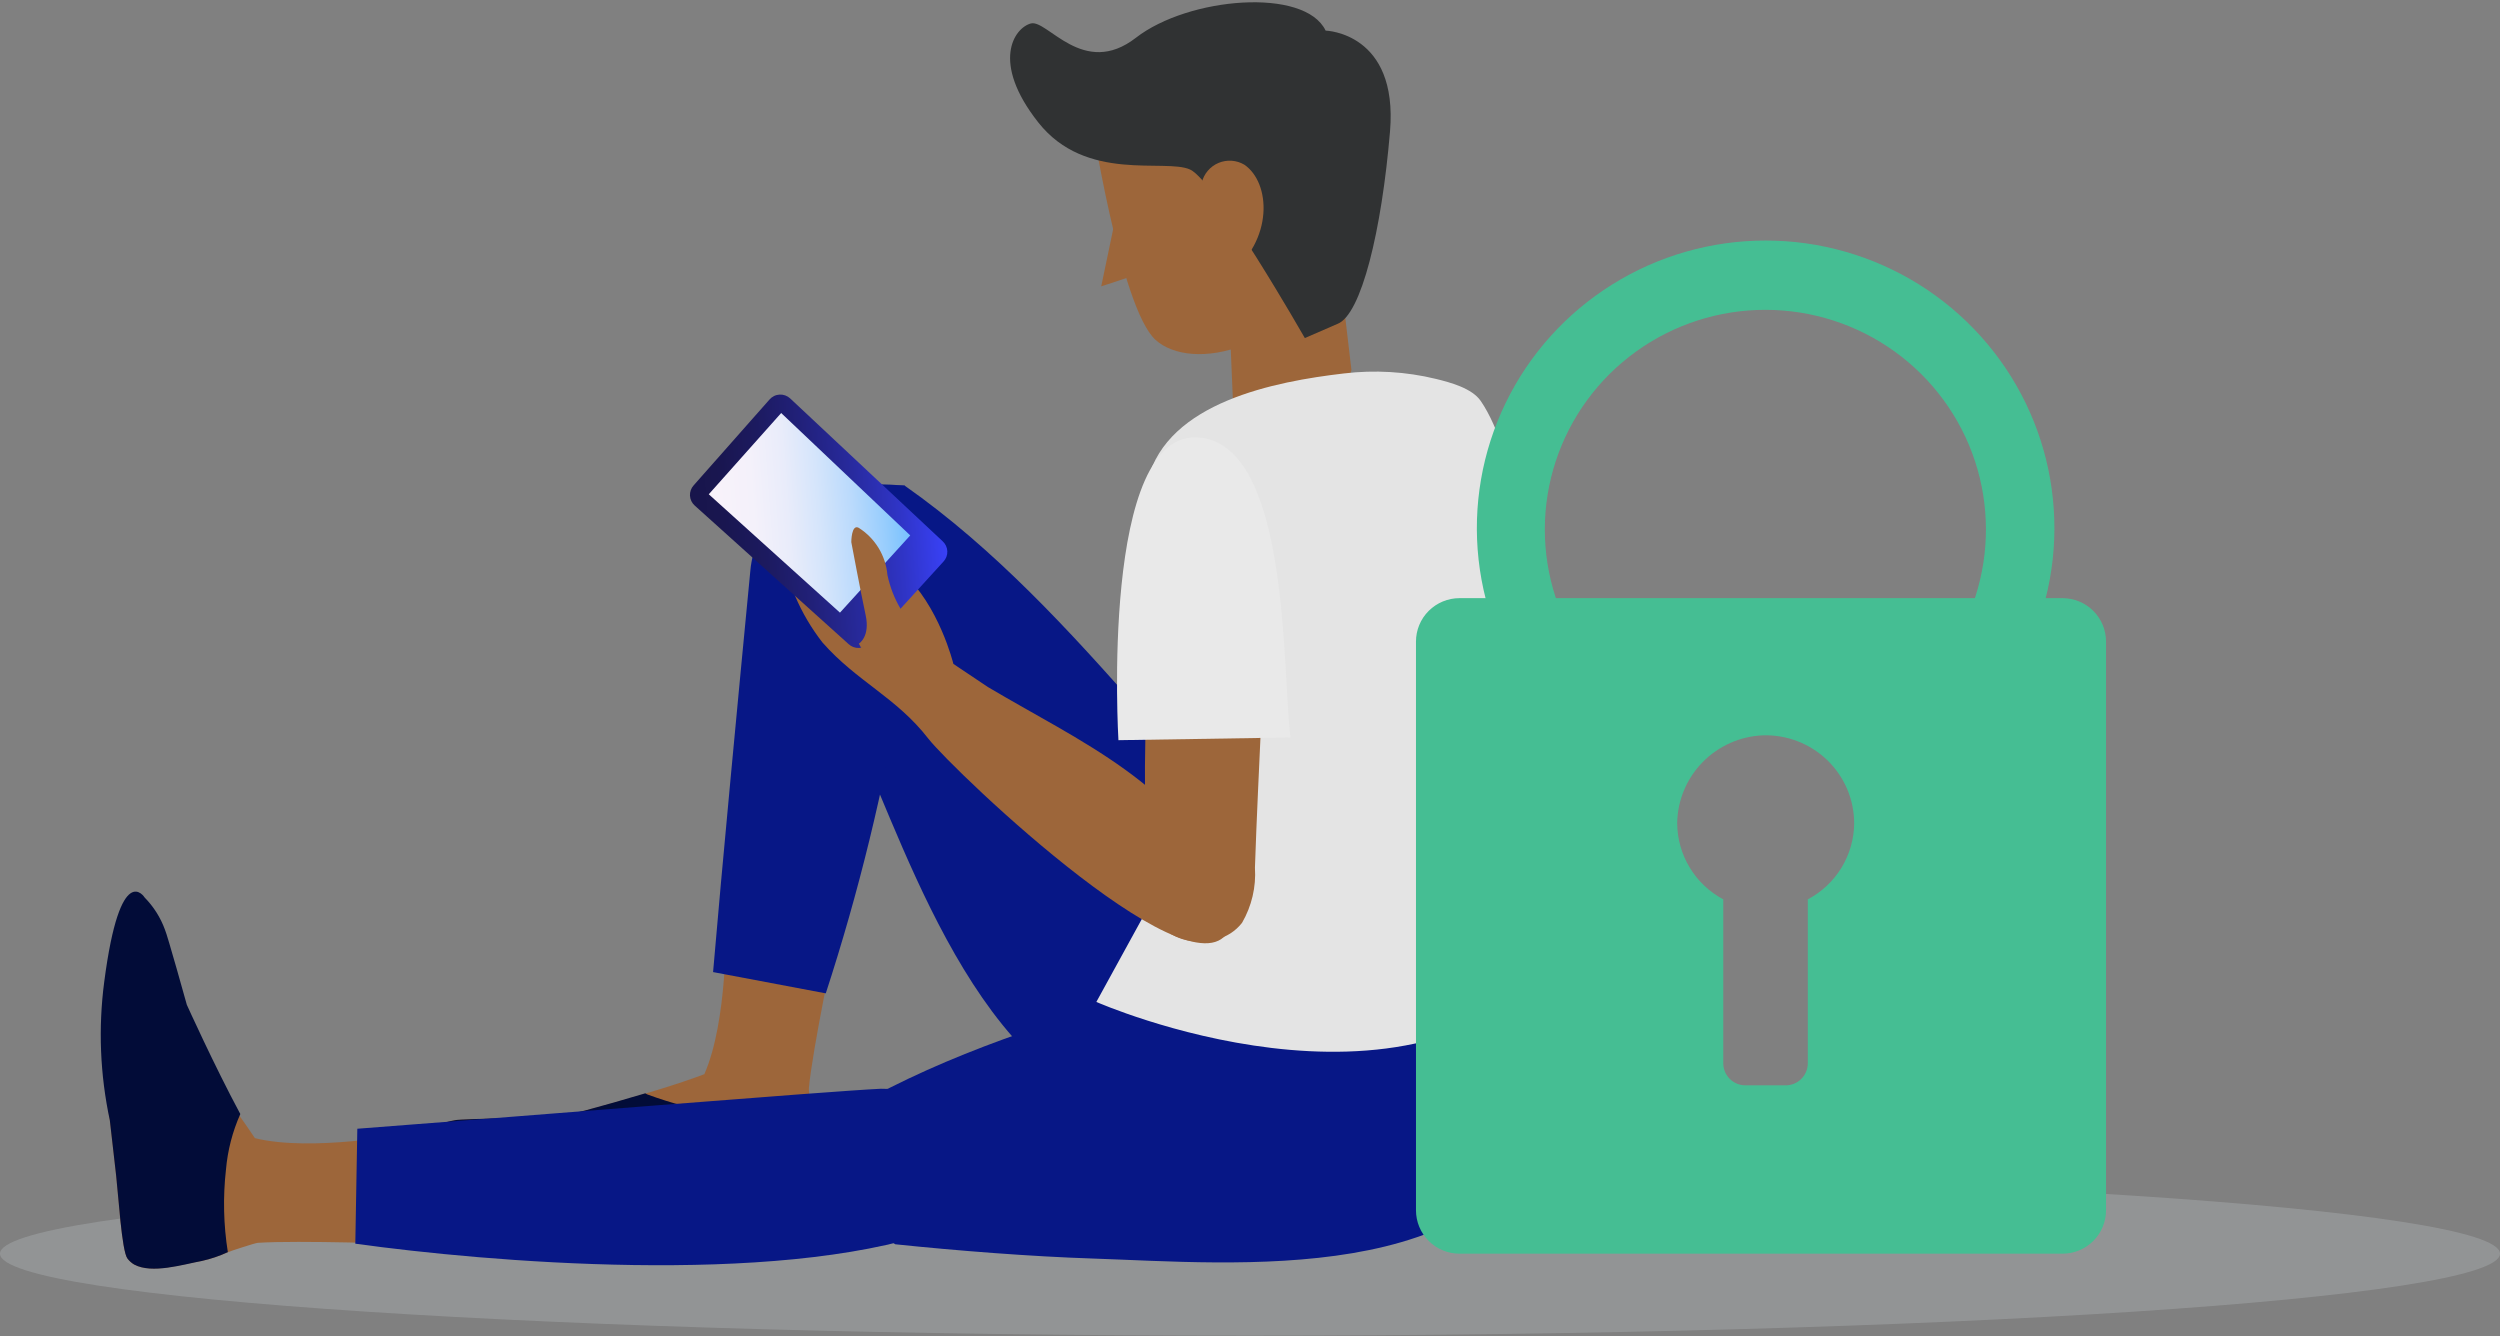 <svg width="494" height="264" viewBox="0 0 494 264" fill="none" xmlns="http://www.w3.org/2000/svg">
<rect x="0" y="0" width="494" height="264" fill="#808080" stroke="none"/>
<path opacity="0.2" d="M494.001 247.729C494.001 256.674 383.499 263.926 246.986 263.926C110.473 263.926 -0.001 256.674 -0.001 247.729C-0.001 238.784 110.501 231.532 246.986 231.532C383.47 231.532 494.001 238.784 494.001 247.729Z" fill="#DEE7EE"/>
<path d="M178.786 95.977C196.495 108.393 211.427 124.702 225.594 140.814C232.621 148.856 253.758 182.152 260.218 190.702C272.401 206.871 266.706 206.617 244.889 218.214C242.137 219.725 239.115 220.683 235.992 221.036C199.357 224.76 182.441 176.932 171.448 151.226C166.659 139.939 161.502 126.282 157.422 114.826C160.596 94.397 178.786 95.977 178.786 95.977Z" fill="#071786"/>
<path d="M168.67 218.778C187.484 208.056 208.593 201.453 229.333 195.527C239.619 192.706 278.861 187.542 289.373 185.341C309.207 181.137 306.6 186.187 307.932 210.736C308.095 213.848 307.652 216.962 306.628 219.907C294.53 254.529 243.869 249.62 215.96 248.688C203.776 248.293 189.042 247.136 176.887 245.867C159.575 234.552 168.67 218.778 168.67 218.778Z" fill="#071786"/>
<path d="M161.502 226.594C161.418 224.743 161.123 222.906 160.624 221.12C160.624 220.584 159.774 215.618 159.83 215.082C160.539 207.237 165.072 185.962 165.072 185.962L143.425 182.576C143.425 182.576 143.822 201.707 139.175 212.26C128.833 216.182 110.699 220.725 110.699 220.725C110.699 220.725 90.866 221.092 89.817 221.374C87.33 221.819 84.965 222.78 82.876 224.196C82.876 224.196 79.9 228.852 103.503 236.104C112.332 238.803 121.561 239.977 130.788 239.574L141.81 240.195C145.578 240.393 156.827 241.662 158.442 240.788C158.97 240.511 159.441 240.138 159.83 239.687C162.267 236.753 161.332 230.347 161.502 226.594Z" fill="#9D663A"/>
<path d="M160.511 221.12C160.511 220.81 160.171 219.032 159.972 217.452L157.337 218.383C147.421 221.684 137.504 219.766 127.927 216.267L127.502 216.041C119.002 218.609 110.813 220.697 110.813 220.697C110.813 220.697 90.979 221.064 89.931 221.346C87.444 221.79 85.079 222.752 82.989 224.168C82.989 224.168 80.014 228.823 103.616 236.075C112.408 238.771 121.597 239.954 130.789 239.574L141.81 240.195C145.579 240.392 156.827 241.662 158.442 240.788C158.97 240.511 159.441 240.137 159.831 239.687C162.268 236.555 161.333 230.234 161.389 226.481C161.296 224.667 161.002 222.869 160.511 221.12V221.12Z" fill="url(#paint0_linear)"/>
<path d="M167.566 95.807H167.396C162.641 95.666 158.012 97.341 154.456 100.489C150.901 103.636 148.688 108.018 148.271 112.737C145.976 136.581 142.604 171.993 140.904 192.084L163.174 196.288C169.682 176.317 174.674 155.886 178.106 135.17C179.551 126.197 180.94 111.411 181.421 102.325C181.421 100.66 178.588 97.782 178.786 95.948C175.054 95.644 171.305 95.597 167.566 95.807Z" fill="#071786"/>
<path d="M220.691 41.772L224.799 54.215L217.603 56.585L220.691 41.772Z" fill="#9D663A"/>
<path d="M242.509 53.678C242.736 57.742 243.728 81.612 243.728 81.612C246.391 84.208 258.404 84.434 263.107 79.694C265.13 77.998 266.517 75.671 267.045 73.091L262.937 38.301L242.509 53.678Z" fill="#9D663A"/>
<path d="M259.17 12.059L261.408 24.361L264.837 43.126L265.828 48.402C255.26 69.847 235.369 73.516 228.343 67.167C221.316 60.818 215.422 22.019 215.422 22.019L259.17 12.059Z" fill="#9D663A"/>
<path d="M257.837 66.8C257.837 66.8 240.1 35.761 235.17 33.504C230.24 31.247 214.6 36.157 205.164 24.192C195.729 12.228 200.433 5.513 203.691 4.638C206.949 3.763 214.061 15.53 224.46 7.46C234.858 -0.611 257.837 -2.529 261.946 6.049C261.946 6.049 276.311 6.416 274.668 25.97C273.024 45.525 269.001 62.229 264.269 64.007L257.837 66.8Z" fill="#303233"/>
<path d="M245.881 32.544C251.094 36.1 251.746 47.443 242.736 54.412L237.466 36.1C237.67 35.237 238.075 34.434 238.649 33.756C239.223 33.078 239.949 32.544 240.768 32.198C241.588 31.852 242.478 31.703 243.366 31.763C244.254 31.823 245.116 32.091 245.881 32.544V32.544Z" fill="#9D663A"/>
<path d="M265.516 73.798C252.001 75.378 230.722 79.442 226.784 94.876C224.903 103.228 224.807 111.881 226.5 120.272C227.662 126.847 228.739 133.421 229.504 140.024C230.835 151.311 232.337 163.811 229.334 174.844L216.64 197.982C216.64 197.982 278.21 225.127 308.839 189.291C308.839 189.291 306.912 100.04 292.603 79.244C290.847 76.676 286.483 75.548 283.735 74.871C277.776 73.425 271.604 73.062 265.516 73.798V73.798Z" fill="#E4E4E4"/>
<path d="M154.277 107.687C155.313 114.71 158.153 121.349 162.522 126.959C169.322 134.69 177.086 137.766 183.432 145.949C188.448 152.354 238.23 199.928 243.302 182.631C243.716 180.293 243.348 177.884 242.254 175.775C233.782 155.204 213.211 146.457 195.219 135.763L188.391 131.191C188.391 131.191 185.557 119.538 178.247 113.076L154.277 107.687Z" fill="#9D663A"/>
<path d="M152.039 78.962L137.079 95.892C136.826 96.168 136.63 96.49 136.503 96.841C136.376 97.192 136.32 97.564 136.338 97.937C136.357 98.31 136.449 98.675 136.61 99.012C136.772 99.349 136.998 99.65 137.277 99.899L167.679 127.27C167.957 127.531 168.284 127.733 168.642 127.865C169 127.996 169.381 128.055 169.762 128.036C170.143 128.018 170.516 127.923 170.859 127.757C171.203 127.592 171.509 127.359 171.76 127.072L186.436 110.96C186.691 110.687 186.889 110.366 187.019 110.016C187.148 109.666 187.206 109.294 187.191 108.922C187.175 108.549 187.085 108.183 186.926 107.846C186.768 107.508 186.543 107.205 186.266 106.954L156.148 78.737C155.868 78.473 155.537 78.269 155.175 78.137C154.814 78.005 154.429 77.948 154.045 77.969C153.66 77.99 153.284 78.089 152.939 78.26C152.594 78.431 152.288 78.67 152.039 78.962Z" fill="url(#paint1_linear)"/>
<path d="M140.054 97.669L165.978 121.06L179.861 105.795L154.362 81.614L140.054 97.669Z" fill="url(#paint2_linear)"/>
<path d="M169.719 127.184C169.719 127.184 171.986 125.829 171.051 121.541C170.116 117.252 168.217 107.122 168.217 107.122C168.217 107.122 168.217 103.482 169.691 104.301C171.289 105.315 172.632 106.683 173.615 108.298C174.597 109.913 175.193 111.731 175.357 113.612C175.859 116.01 176.759 118.309 178.02 120.412C181.161 123.41 183.163 127.397 183.687 131.698C183.687 131.698 173.487 134.971 169.719 127.184Z" fill="#9D663A"/>
<path d="M245.427 182.35C247.34 179.05 248.227 175.26 247.977 171.458C248.317 161.328 248.827 151.198 249.281 141.097C249.479 136.582 249.677 132.067 249.819 127.552C250.131 118.354 250.754 104.979 238.655 102.608C237.145 102.558 235.642 102.837 234.252 103.427C232.861 104.017 231.618 104.903 230.609 106.023C229.271 107.648 228.382 109.594 228.03 111.666C227.321 116.486 226.998 121.355 227.067 126.226C226.613 134.691 226.302 142.959 226.245 151.34C226.245 156.729 226.245 162.147 226.528 167.564C226.755 171.994 226.528 177.638 228.653 181.673C230.779 185.708 236.247 186.78 240.27 185.652C242.318 185.17 244.137 184.005 245.427 182.35V182.35Z" fill="#9D663A"/>
<path d="M255.005 145.724C253.333 133.224 255.005 88.331 237.126 86.468C217.264 84.38 221.004 146.26 221.004 146.26L255.005 145.724Z" fill="#E9E9E9"/>
<path d="M39.865 249.168C41.68 248.763 43.447 248.167 45.135 247.39C45.617 247.193 50.405 245.612 50.944 245.584C58.877 245.048 80.808 245.838 80.808 245.838L80.468 224.026C80.468 224.026 61.597 227.666 50.377 224.901C45.065 216.935 39.074 209.439 32.47 202.497C32.47 202.497 28.333 191.943 27.852 190.956C27.37 189.968 30.685 187.485 28.021 184.663C28.021 184.663 27.483 170.047 24.31 194.455C24.31 194.455 18.643 204.585 21.703 221.374C22.1 225.014 22.525 228.654 22.95 232.294C23.375 235.934 24.055 247.249 25.188 248.688C25.55 249.166 26.002 249.569 26.52 249.873C30.033 251.764 36.125 249.76 39.865 249.168Z" fill="#9D663A"/>
<path d="M45.021 247.419C44.164 242.023 44.041 236.538 44.653 231.109C44.981 227.32 45.939 223.61 47.486 220.133C42.386 210.652 36.918 198.547 36.918 198.547C36.918 198.547 33.064 184.692 32.583 183.676C31.718 181.31 30.356 179.155 28.588 177.355C28.588 177.355 23.771 169.596 20.597 194.004C19.398 203.123 19.772 212.38 21.702 221.374C22.099 225.014 22.524 228.654 22.949 232.294C23.374 235.934 24.054 247.249 25.188 248.689C25.549 249.167 26.002 249.569 26.519 249.874C30.033 251.764 36.124 249.874 39.864 249.168C41.642 248.772 43.371 248.186 45.021 247.419Z" fill="url(#paint3_linear)"/>
<path d="M70.21 245.753C96.023 249.337 152.719 254.218 184.708 243.355C189.751 241.634 195.135 236.555 195.701 231.052C195.953 228.631 195.63 226.185 194.759 223.911C193.888 221.637 192.493 219.599 190.686 217.959C187.655 215.815 177.568 215.138 174.054 215.138C164.109 215.589 100.613 220.781 70.607 223.039L70.21 245.753Z" fill="#071786"/>
<path d="M323.081 139.637C315.669 134.228 310.163 126.625 307.349 117.914C304.536 109.202 304.56 99.828 307.416 91.13C310.273 82.433 315.818 74.857 323.257 69.486C330.696 64.114 339.65 61.222 348.839 61.222C358.028 61.222 366.982 64.114 374.421 69.486C381.86 74.857 387.405 82.433 390.262 91.13C393.119 99.828 393.142 109.202 390.329 117.914C387.516 126.625 382.009 134.228 374.597 139.637H393.625C400.282 131.264 404.436 121.192 405.609 110.575C406.783 99.959 404.928 89.228 400.258 79.614C395.588 69.999 388.292 61.889 379.207 56.215C370.121 50.54 359.613 47.53 348.889 47.53C338.164 47.53 327.657 50.54 318.571 56.215C309.485 61.889 302.189 69.999 297.519 79.614C292.85 89.228 290.995 99.959 292.168 110.575C293.341 121.192 297.495 131.264 304.153 139.637H323.081Z" fill="#45BE93"/>
<path d="M407.543 118.193H288.407C287.274 118.193 286.153 118.416 285.107 118.848C284.062 119.28 283.112 119.913 282.312 120.712C281.512 121.51 280.878 122.457 280.447 123.5C280.016 124.542 279.795 125.659 279.797 126.787V239.136C279.795 240.264 280.016 241.381 280.447 242.423C280.878 243.466 281.512 244.413 282.312 245.211C283.112 246.01 284.062 246.643 285.107 247.075C286.153 247.507 287.274 247.729 288.407 247.729H407.543C408.675 247.729 409.796 247.507 410.842 247.075C411.888 246.643 412.838 246.01 413.638 245.211C414.437 244.413 415.071 243.466 415.503 242.423C415.934 241.381 416.155 240.264 416.152 239.136V126.787C416.155 125.659 415.934 124.542 415.503 123.5C415.071 122.457 414.437 121.51 413.638 120.712C412.838 119.913 411.888 119.28 410.842 118.848C409.796 118.416 408.675 118.193 407.543 118.193ZM357.22 177.714V210.108C357.22 211.263 356.759 212.371 355.939 213.188C355.119 214.005 354.006 214.464 352.846 214.464H344.893C343.733 214.464 342.62 214.005 341.8 213.188C340.98 212.371 340.519 211.263 340.519 210.108V177.714C337.776 176.25 335.482 174.075 333.879 171.419C332.276 168.763 331.424 165.725 331.413 162.626C331.485 158.128 333.282 153.828 336.435 150.607C339.588 147.385 343.859 145.487 348.372 145.3C350.713 145.232 353.044 145.631 355.227 146.476C357.41 147.321 359.4 148.593 361.08 150.218C362.76 151.843 364.095 153.788 365.007 155.936C365.918 158.084 366.387 160.393 366.386 162.725C366.351 165.813 365.482 168.835 363.869 171.473C362.256 174.11 359.959 176.266 357.22 177.714Z" fill="#45BE93"/>
<defs>
<linearGradient id="paint0_linear" x1="-254291" y1="-32078.3" x2="-252106" y2="-31807.1" gradientUnits="userSpaceOnUse">
<stop stop-color="#071786"/>
<stop offset="0.15" stop-color="#05136B"/>
<stop offset="0.32" stop-color="#041055"/>
<stop offset="0.51" stop-color="#030E45"/>
<stop offset="0.72" stop-color="#020C3B"/>
<stop offset="1" stop-color="#020C38"/>
</linearGradient>
<linearGradient id="paint1_linear" x1="136.812" y1="104.847" x2="186.536" y2="101.075" gradientUnits="userSpaceOnUse">
<stop stop-color="#18154B"/>
<stop offset="0.13" stop-color="#191650"/>
<stop offset="0.28" stop-color="#1C1A5F"/>
<stop offset="0.45" stop-color="#212078"/>
<stop offset="0.63" stop-color="#27299A"/>
<stop offset="0.82" stop-color="#2F34C5"/>
<stop offset="1" stop-color="#3941F7"/>
</linearGradient>
<linearGradient id="paint2_linear" x1="140.385" y1="102.879" x2="179.343" y2="99.924" gradientUnits="userSpaceOnUse">
<stop offset="0.05" stop-color="#F8F2FA"/>
<stop offset="0.22" stop-color="#F4F1FA"/>
<stop offset="0.39" stop-color="#E9ECFA"/>
<stop offset="0.55" stop-color="#D5E5FB"/>
<stop offset="0.72" stop-color="#BADAFC"/>
<stop offset="0.88" stop-color="#97CDFD"/>
<stop offset="1" stop-color="#78C1FE"/>
</linearGradient>
<linearGradient id="paint3_linear" x1="94426.5" y1="-133750" x2="94308.2" y2="-133048" gradientUnits="userSpaceOnUse">
<stop stop-color="#071786"/>
<stop offset="0.15" stop-color="#05136B"/>
<stop offset="0.32" stop-color="#041055"/>
<stop offset="0.51" stop-color="#030E45"/>
<stop offset="0.72" stop-color="#020C3B"/>
<stop offset="1" stop-color="#020C38"/>
</linearGradient>
</defs>
</svg>
